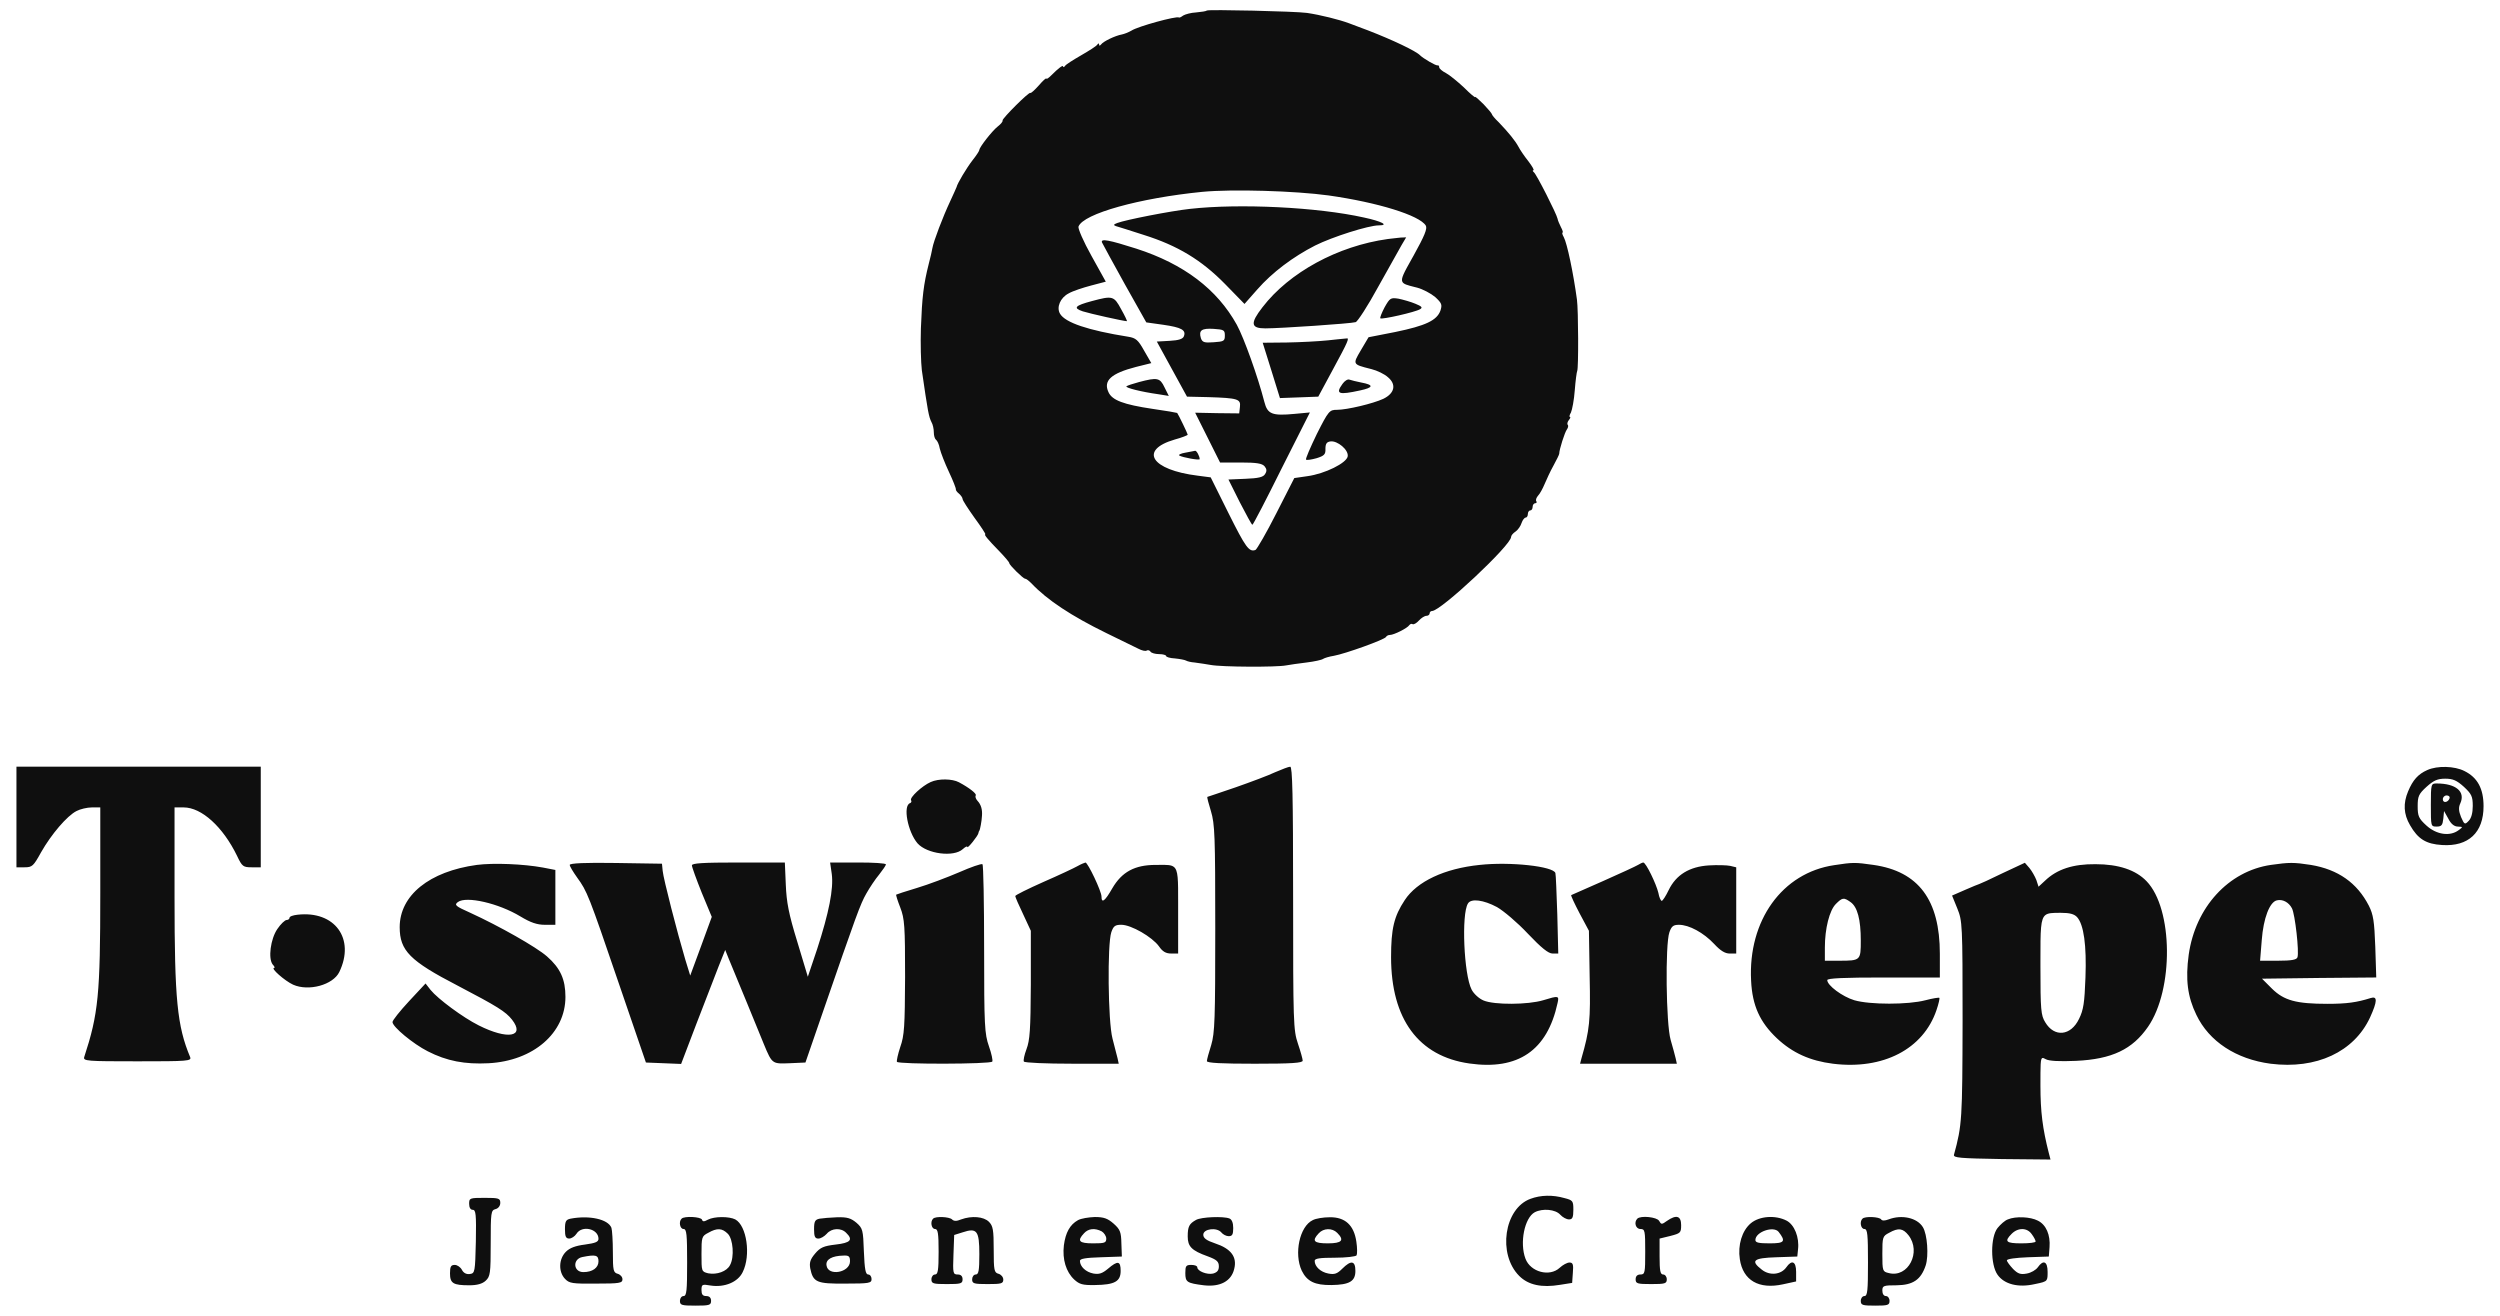 <svg xmlns="http://www.w3.org/2000/svg" xmlns:xlink="http://www.w3.org/1999/xlink" viewBox="0 0 114 60"><path d="M 55.034 0.48 C 55.001 0.513 54.783 0.545 54.542 0.567 C 54.302 0.578 54.04 0.655 53.952 0.709 C 53.865 0.775 53.778 0.819 53.756 0.797 C 53.658 0.72 51.888 1.201 51.593 1.397 C 51.462 1.474 51.266 1.55 51.156 1.572 C 50.851 1.627 50.304 1.889 50.206 2.031 C 50.151 2.096 50.119 2.096 50.119 2.031 C 50.119 1.965 50.086 1.965 50.031 2.042 C 49.988 2.107 49.66 2.315 49.3 2.522 C 48.939 2.73 48.611 2.937 48.568 3.003 C 48.524 3.069 48.48 3.079 48.48 3.036 C 48.48 2.948 48.284 3.09 47.934 3.44 C 47.814 3.56 47.716 3.626 47.716 3.582 C 47.716 3.538 47.563 3.669 47.377 3.888 C 47.181 4.106 47.017 4.259 46.984 4.237 C 46.929 4.172 45.695 5.406 45.717 5.493 C 45.739 5.537 45.641 5.657 45.499 5.766 C 45.236 5.974 44.658 6.717 44.658 6.837 C 44.658 6.88 44.516 7.099 44.341 7.317 C 44.079 7.656 43.653 8.366 43.62 8.53 C 43.609 8.562 43.478 8.857 43.325 9.185 C 42.997 9.884 42.571 10.998 42.517 11.315 C 42.495 11.435 42.429 11.752 42.353 12.025 C 42.113 12.975 42.047 13.532 41.993 14.974 C 41.971 15.662 41.993 16.525 42.036 16.885 C 42.309 18.775 42.353 19.004 42.473 19.244 C 42.539 19.354 42.582 19.561 42.582 19.714 C 42.582 19.867 42.626 20.009 42.681 20.053 C 42.735 20.085 42.823 20.26 42.855 20.457 C 42.899 20.643 43.085 21.123 43.27 21.516 C 43.456 21.91 43.598 22.27 43.587 22.314 C 43.576 22.346 43.642 22.445 43.729 22.51 C 43.817 22.587 43.893 22.696 43.893 22.751 C 43.893 22.816 44.144 23.198 44.439 23.613 C 44.745 24.029 44.963 24.367 44.931 24.367 C 44.854 24.367 45.04 24.596 45.586 25.154 C 45.826 25.405 46.023 25.634 46.023 25.678 C 46.023 25.765 46.656 26.388 46.744 26.388 C 46.798 26.388 46.918 26.486 47.039 26.606 C 47.749 27.36 48.863 28.092 50.446 28.867 C 51.08 29.173 51.724 29.49 51.899 29.577 C 52.063 29.664 52.238 29.708 52.292 29.664 C 52.347 29.632 52.423 29.654 52.467 29.719 C 52.5 29.774 52.675 29.828 52.86 29.828 C 53.035 29.828 53.177 29.872 53.177 29.916 C 53.177 29.959 53.352 30.014 53.581 30.025 C 53.8 30.047 54.029 30.09 54.084 30.123 C 54.138 30.156 54.313 30.2 54.477 30.21 L 54.572 30.224 L 54.572 30.224 C 54.742 30.248 55 30.284 55.198 30.32 C 55.7 30.418 58.223 30.429 58.649 30.342 C 58.813 30.309 59.228 30.254 59.577 30.21 C 59.938 30.167 60.276 30.09 60.331 30.047 C 60.397 30.003 60.615 29.938 60.823 29.905 C 61.325 29.817 63.16 29.162 63.204 29.042 C 63.226 28.998 63.302 28.954 63.378 28.954 C 63.564 28.954 64.187 28.638 64.263 28.507 C 64.307 28.452 64.372 28.43 64.416 28.463 C 64.471 28.485 64.591 28.419 64.7 28.299 C 64.809 28.179 64.962 28.081 65.05 28.081 C 65.126 28.081 65.192 28.026 65.192 27.971 C 65.192 27.906 65.246 27.862 65.301 27.862 C 65.705 27.862 68.905 24.859 68.905 24.487 C 68.905 24.422 68.993 24.313 69.113 24.236 C 69.222 24.16 69.342 23.985 69.386 23.843 C 69.429 23.712 69.517 23.602 69.571 23.602 C 69.626 23.602 69.67 23.526 69.67 23.439 C 69.67 23.351 69.724 23.275 69.779 23.275 C 69.844 23.275 69.888 23.198 69.888 23.111 C 69.888 23.024 69.943 22.947 70.008 22.947 C 70.063 22.947 70.096 22.904 70.052 22.849 C 70.019 22.794 70.063 22.685 70.139 22.598 C 70.216 22.521 70.347 22.281 70.434 22.073 C 70.522 21.866 70.696 21.484 70.838 21.232 C 70.98 20.97 71.101 20.73 71.101 20.686 C 71.101 20.501 71.352 19.714 71.45 19.583 C 71.505 19.507 71.526 19.419 71.494 19.376 C 71.45 19.343 71.472 19.244 71.537 19.157 C 71.603 19.081 71.625 19.015 71.592 19.015 C 71.548 19.015 71.57 18.917 71.636 18.808 C 71.69 18.688 71.778 18.24 71.81 17.792 C 71.843 17.355 71.898 16.962 71.92 16.918 C 71.985 16.82 71.974 14.133 71.909 13.663 C 71.745 12.451 71.461 11.097 71.308 10.813 C 71.243 10.703 71.221 10.605 71.253 10.605 C 71.286 10.605 71.253 10.496 71.177 10.354 C 71.111 10.223 71.035 10.048 71.024 9.971 C 70.98 9.753 70.063 7.94 69.943 7.853 C 69.888 7.809 69.877 7.765 69.921 7.765 C 69.976 7.765 69.866 7.579 69.692 7.35 C 69.517 7.132 69.309 6.826 69.244 6.695 C 69.091 6.411 68.796 6.05 68.337 5.57 C 68.162 5.406 68.031 5.242 68.031 5.209 C 68.031 5.177 67.857 4.969 67.649 4.751 C 67.442 4.543 67.267 4.39 67.267 4.423 C 67.267 4.467 67.037 4.27 66.753 3.986 C 66.459 3.713 66.098 3.418 65.934 3.331 C 65.759 3.243 65.628 3.123 65.628 3.069 C 65.628 3.003 65.596 2.97 65.552 2.981 C 65.476 3.003 64.897 2.664 64.755 2.522 C 64.569 2.326 63.509 1.823 62.384 1.387 C 62.3 1.355 62.202 1.319 62.101 1.281 C 61.887 1.202 61.659 1.118 61.511 1.059 C 61.074 0.895 60.2 0.677 59.599 0.589 C 59.053 0.513 55.099 0.425 55.034 0.48 Z M 60.582 8.912 C 62.821 9.229 64.733 9.819 65.017 10.288 C 65.093 10.43 64.962 10.747 64.46 11.654 L 64.375 11.805 C 64.022 12.436 63.872 12.703 63.95 12.852 C 64.007 12.962 64.187 13.007 64.499 13.086 L 64.5 13.086 C 64.539 13.096 64.58 13.106 64.623 13.117 C 64.875 13.183 65.246 13.379 65.443 13.543 C 65.748 13.827 65.77 13.893 65.683 14.166 C 65.519 14.613 65.006 14.854 63.63 15.138 L 62.406 15.378 L 62.057 15.968 L 62.038 16.001 C 61.868 16.291 61.778 16.444 61.819 16.547 C 61.863 16.662 62.071 16.714 62.509 16.824 L 62.537 16.831 C 62.799 16.896 63.138 17.06 63.291 17.202 C 63.684 17.53 63.597 17.934 63.083 18.185 C 62.614 18.404 61.423 18.688 60.964 18.688 C 60.626 18.688 60.582 18.731 60.047 19.791 C 59.752 20.402 59.523 20.927 59.556 20.959 C 59.588 20.992 59.807 20.959 60.036 20.894 C 60.386 20.785 60.451 20.719 60.44 20.468 C 60.44 20.238 60.495 20.151 60.67 20.129 C 60.986 20.086 61.5 20.512 61.456 20.806 C 61.412 21.112 60.418 21.604 59.621 21.713 L 59.02 21.8 L 58.201 23.406 C 57.753 24.291 57.316 25.044 57.251 25.077 C 56.956 25.186 56.803 24.968 56.017 23.395 L 55.208 21.768 L 54.619 21.691 C 52.489 21.429 51.921 20.522 53.57 20.042 C 53.898 19.955 54.16 19.845 54.16 19.823 C 54.16 19.78 53.734 18.895 53.679 18.83 C 53.668 18.819 53.166 18.731 52.554 18.644 C 51.233 18.447 50.708 18.251 50.545 17.879 C 50.304 17.355 50.665 17.027 51.801 16.732 L 52.5 16.558 L 52.172 15.99 C 51.899 15.498 51.79 15.411 51.451 15.356 C 49.605 15.061 48.579 14.712 48.338 14.308 C 48.164 14.013 48.349 13.576 48.731 13.379 C 48.917 13.27 49.387 13.117 49.758 13.019 L 50.424 12.844 L 49.769 11.664 C 49.409 11.02 49.147 10.419 49.179 10.332 C 49.398 9.742 51.964 9.032 54.826 8.748 C 56.202 8.617 59.064 8.704 60.582 8.912 Z M 0.75 37.255 L 0.75 39.549 L 1.121 39.549 C 1.471 39.549 1.525 39.494 1.875 38.861 C 2.334 38.052 3.055 37.201 3.491 36.982 C 3.655 36.895 3.972 36.818 4.191 36.818 L 4.573 36.818 L 4.573 40.718 C 4.573 45.36 4.485 46.233 3.841 48.199 C 3.786 48.385 3.95 48.396 6.266 48.396 C 8.581 48.396 8.745 48.385 8.669 48.199 C 8.079 46.79 7.959 45.567 7.959 40.936 L 7.959 36.818 L 8.374 36.818 C 9.193 36.818 10.165 37.703 10.809 39.025 C 11.039 39.516 11.093 39.549 11.476 39.549 L 11.891 39.549 L 11.891 37.255 L 11.891 34.961 L 6.32 34.961 L 0.75 34.961 Z M 58.147 35.213 C 57.852 35.355 57.033 35.661 56.345 35.902 C 55.996 36.018 55.676 36.128 55.441 36.209 L 55.44 36.21 L 55.44 36.21 L 55.439 36.21 C 55.212 36.288 55.067 36.338 55.056 36.338 C 55.034 36.349 55.111 36.644 55.22 36.994 C 55.395 37.573 55.416 38.108 55.416 42.335 C 55.416 46.496 55.395 47.097 55.231 47.654 C 55.122 47.993 55.034 48.32 55.034 48.386 C 55.034 48.473 55.711 48.506 57.219 48.506 C 58.89 48.506 59.403 48.473 59.403 48.364 C 59.403 48.298 59.305 47.938 59.185 47.588 C 58.977 46.977 58.966 46.627 58.966 40.948 C 58.966 36.229 58.933 34.962 58.835 34.962 C 58.759 34.962 58.453 35.082 58.147 35.213 Z M 109.809 36.087 C 110.028 35.563 110.268 35.3 110.683 35.115 C 111.142 34.907 111.928 34.929 112.376 35.158 C 112.977 35.453 113.25 35.967 113.25 36.764 C 113.25 37.966 112.562 38.61 111.36 38.533 C 110.629 38.49 110.257 38.26 109.897 37.627 C 109.602 37.124 109.58 36.633 109.809 36.087 Z M 112.758 36.753 C 112.758 36.316 112.704 36.207 112.354 35.879 C 112.027 35.584 111.852 35.508 111.502 35.508 C 111.153 35.508 110.978 35.584 110.65 35.879 C 110.29 36.207 110.246 36.316 110.246 36.764 C 110.246 37.212 110.29 37.321 110.65 37.649 C 111.109 38.064 111.721 38.151 112.114 37.856 C 112.321 37.704 112.311 37.703 112.083 37.693 L 112.081 37.692 C 111.917 37.692 111.764 37.572 111.644 37.332 L 111.448 36.982 L 111.415 37.332 C 111.382 37.627 111.338 37.692 111.109 37.692 C 110.847 37.692 110.847 37.682 110.847 36.709 C 110.847 35.748 110.858 35.726 111.109 35.726 C 111.994 35.726 112.431 36.098 112.19 36.633 C 112.103 36.819 112.114 36.982 112.223 37.256 C 112.376 37.605 112.398 37.616 112.573 37.43 C 112.693 37.31 112.758 37.07 112.758 36.753 Z M 111.393 36.447 C 111.393 36.633 111.633 36.6 111.699 36.404 C 111.721 36.327 111.666 36.272 111.568 36.272 C 111.47 36.272 111.393 36.349 111.393 36.447 Z M 21.743 39.44 C 19.58 39.735 18.226 40.827 18.226 42.28 C 18.226 43.35 18.695 43.82 20.869 44.945 C 22.682 45.895 23.053 46.125 23.348 46.496 C 23.96 47.283 23.152 47.424 21.83 46.758 C 21.109 46.398 19.962 45.546 19.635 45.142 L 19.405 44.847 L 18.652 45.655 C 18.236 46.103 17.898 46.529 17.898 46.605 C 17.898 46.824 18.837 47.599 19.503 47.938 C 20.377 48.386 21.196 48.539 22.278 48.484 C 24.32 48.375 25.784 47.108 25.784 45.458 C 25.784 44.661 25.554 44.148 24.943 43.613 C 24.462 43.187 22.758 42.225 21.448 41.625 C 20.76 41.319 20.705 41.264 20.88 41.133 C 21.262 40.849 22.736 41.188 23.73 41.789 C 24.2 42.073 24.495 42.171 24.845 42.171 L 25.325 42.171 L 25.325 40.926 L 25.325 39.67 L 24.757 39.56 C 23.872 39.397 22.507 39.342 21.743 39.44 Z M 26.319 40.018 C 26.133 39.756 25.98 39.505 25.98 39.44 C 25.98 39.363 26.69 39.33 28.088 39.352 L 30.186 39.385 L 30.218 39.713 C 30.251 40.073 30.885 42.531 31.245 43.743 L 31.474 44.486 L 31.966 43.153 L 32.457 41.81 L 31.999 40.707 C 31.758 40.106 31.551 39.538 31.551 39.461 C 31.551 39.363 32.042 39.33 33.67 39.33 L 35.789 39.33 L 35.832 40.335 C 35.865 41.143 35.963 41.668 36.357 42.946 L 36.837 44.54 L 37.263 43.273 C 37.798 41.624 38.017 40.532 37.929 39.855 L 37.853 39.33 L 39.131 39.33 C 39.83 39.33 40.398 39.363 40.398 39.418 C 40.398 39.461 40.256 39.669 40.092 39.876 C 39.917 40.084 39.655 40.477 39.502 40.75 C 39.229 41.231 39.065 41.679 37.482 46.266 L 36.728 48.451 L 36.018 48.483 L 35.99 48.484 C 35.634 48.498 35.44 48.506 35.298 48.424 C 35.126 48.324 35.03 48.093 34.819 47.582 L 34.795 47.522 C 34.533 46.867 33.593 44.595 33.222 43.699 L 33.069 43.317 L 32.763 44.082 C 32.691 44.264 32.564 44.594 32.412 44.991 L 32.411 44.993 C 32.216 45.5 31.979 46.118 31.758 46.681 L 31.059 48.516 L 30.251 48.483 L 29.454 48.451 L 28.219 44.846 C 26.832 40.783 26.778 40.652 26.319 40.018 Z M 43.729 39.779 C 43.194 40.008 42.331 40.336 41.818 40.489 C 41.305 40.642 40.879 40.784 40.868 40.795 C 40.846 40.806 40.933 41.079 41.053 41.385 C 41.25 41.898 41.272 42.226 41.272 44.552 C 41.261 46.802 41.239 47.217 41.053 47.741 C 40.944 48.069 40.879 48.375 40.9 48.419 C 40.977 48.539 45.182 48.528 45.248 48.408 C 45.28 48.364 45.215 48.047 45.095 47.709 C 44.898 47.141 44.876 46.791 44.876 43.274 C 44.876 41.177 44.843 39.429 44.8 39.408 C 44.745 39.375 44.275 39.539 43.729 39.779 Z M 47.585 40.215 C 48.284 39.91 48.983 39.582 49.136 39.494 C 49.289 39.407 49.452 39.342 49.496 39.331 C 49.605 39.331 50.228 40.641 50.228 40.882 C 50.228 41.209 50.381 41.1 50.719 40.51 C 51.156 39.757 51.746 39.44 52.696 39.44 C 52.728 39.44 52.759 39.44 52.788 39.44 L 52.88 39.439 L 52.881 39.439 L 52.881 39.439 C 53.205 39.436 53.404 39.434 53.527 39.531 C 53.726 39.686 53.725 40.096 53.723 41.169 L 53.723 41.169 C 53.723 41.281 53.723 41.399 53.723 41.526 L 53.723 43.481 L 53.406 43.481 C 53.166 43.481 53.013 43.394 52.849 43.153 C 52.543 42.727 51.582 42.17 51.134 42.17 C 50.85 42.17 50.774 42.225 50.676 42.509 C 50.49 43.055 50.523 46.572 50.73 47.359 C 50.79 47.603 50.859 47.868 50.908 48.054 L 50.931 48.141 C 50.943 48.189 50.953 48.227 50.96 48.254 L 51.014 48.505 L 48.884 48.505 C 47.705 48.505 46.722 48.462 46.689 48.407 C 46.656 48.352 46.711 48.101 46.809 47.839 C 46.962 47.435 46.995 46.954 47.006 44.901 L 47.006 42.444 L 46.656 41.69 C 46.46 41.286 46.296 40.903 46.296 40.86 C 46.296 40.816 46.875 40.532 47.585 40.215 Z M 67.474 39.44 C 65.869 39.604 64.613 40.194 64.056 41.046 C 63.564 41.788 63.433 42.356 63.433 43.645 C 63.433 46.474 64.689 48.167 67.005 48.495 C 69.222 48.811 70.555 47.905 71.024 45.742 C 71.101 45.404 71.079 45.393 70.369 45.611 C 69.681 45.819 68.141 45.83 67.649 45.622 C 67.442 45.535 67.201 45.316 67.103 45.12 C 66.754 44.442 66.633 41.679 66.939 41.199 C 67.081 40.958 67.649 41.035 68.261 41.362 C 68.567 41.537 69.2 42.072 69.67 42.575 C 70.292 43.23 70.609 43.481 70.795 43.481 L 71.057 43.481 L 71.013 41.701 C 70.98 40.729 70.948 39.877 70.926 39.811 C 70.838 39.506 68.872 39.287 67.474 39.44 Z M 73.11 40.172 C 73.897 39.823 74.607 39.495 74.694 39.44 C 74.782 39.386 74.891 39.331 74.934 39.331 C 75.055 39.331 75.524 40.303 75.623 40.718 C 75.655 40.915 75.732 41.079 75.775 41.079 C 75.819 41.079 75.961 40.86 76.092 40.587 C 76.431 39.888 77.042 39.517 77.927 39.462 C 78.309 39.44 78.746 39.451 78.899 39.484 L 79.172 39.55 L 79.172 41.516 L 79.172 43.482 L 78.877 43.482 C 78.659 43.482 78.451 43.351 78.167 43.045 C 77.687 42.531 77.021 42.171 76.562 42.171 C 76.3 42.171 76.223 42.236 76.125 42.51 C 75.928 43.067 75.972 46.693 76.18 47.414 C 76.278 47.741 76.376 48.124 76.409 48.255 L 76.464 48.506 L 74.257 48.506 L 72.051 48.506 L 72.116 48.255 C 72.488 46.966 72.532 46.54 72.488 44.519 L 72.455 42.444 L 72.029 41.647 C 71.8 41.21 71.625 40.838 71.647 40.817 C 71.669 40.806 72.335 40.511 73.11 40.172 Z M 83.64 39.451 C 81.27 39.8 79.708 41.974 79.85 44.716 C 79.904 45.862 80.254 46.616 81.029 47.348 C 81.739 48.014 82.537 48.374 83.585 48.506 C 85.868 48.79 87.703 47.839 88.304 46.059 C 88.402 45.775 88.457 45.524 88.435 45.502 C 88.413 45.48 88.129 45.524 87.801 45.611 C 87.015 45.819 85.267 45.819 84.557 45.611 C 84.011 45.447 83.323 44.934 83.323 44.694 C 83.323 44.606 84.098 44.574 85.89 44.574 L 88.457 44.574 L 88.457 43.492 C 88.457 41.035 87.484 39.735 85.431 39.44 C 84.59 39.32 84.492 39.32 83.64 39.451 Z M 84.382 41.133 C 84.699 41.351 84.852 41.93 84.852 42.891 C 84.852 43.798 84.841 43.809 83.858 43.809 L 83.214 43.809 L 83.214 43.208 C 83.214 42.345 83.421 41.515 83.716 41.22 C 84.011 40.925 84.077 40.915 84.382 41.133 Z M 90.248 40.314 C 90.27 40.314 90.75 40.095 91.307 39.822 L 92.334 39.342 L 92.542 39.582 C 92.651 39.713 92.793 39.964 92.858 40.128 L 92.957 40.434 L 93.252 40.161 C 93.798 39.637 94.529 39.396 95.556 39.407 C 96.605 39.407 97.391 39.669 97.883 40.183 C 99.095 41.439 99.128 45.12 97.948 46.824 C 97.238 47.85 96.31 48.298 94.671 48.375 C 93.907 48.407 93.437 48.385 93.284 48.298 C 93.215 48.26 93.166 48.234 93.131 48.246 C 93.044 48.277 93.044 48.552 93.044 49.51 C 93.044 50.69 93.142 51.466 93.426 52.58 L 93.503 52.875 L 91.286 52.853 C 89.363 52.82 89.068 52.798 89.101 52.656 C 89.472 51.302 89.483 51.04 89.494 46.54 C 89.494 42.127 89.483 41.996 89.254 41.428 L 89.014 40.838 L 89.614 40.576 C 89.942 40.434 90.226 40.314 90.248 40.314 Z M 95.097 44.574 C 95.152 43.11 95.021 42.16 94.715 41.821 C 94.584 41.679 94.377 41.625 93.983 41.625 L 93.889 41.625 C 93.596 41.628 93.405 41.629 93.279 41.721 C 93.043 41.895 93.043 42.39 93.044 43.822 L 93.044 44.06 C 93.044 46.059 93.066 46.299 93.263 46.616 C 93.678 47.315 94.431 47.239 94.803 46.463 C 95.01 46.048 95.054 45.72 95.097 44.574 Z M 103.551 39.44 C 101.618 39.724 100.11 41.373 99.805 43.536 C 99.652 44.661 99.75 45.447 100.154 46.277 C 100.733 47.49 101.967 48.298 103.54 48.506 C 105.626 48.768 107.341 47.97 108.073 46.398 C 108.411 45.655 108.422 45.404 108.095 45.513 C 107.472 45.709 107.013 45.775 106.129 45.775 C 104.709 45.775 104.152 45.622 103.606 45.087 L 103.147 44.628 L 105.757 44.595 L 108.357 44.573 L 108.313 43.175 C 108.269 42.007 108.226 41.712 108.018 41.297 C 107.483 40.259 106.62 39.648 105.375 39.44 C 104.6 39.32 104.392 39.32 103.551 39.44 Z M 104.512 41.417 C 104.654 41.679 104.851 43.427 104.763 43.656 C 104.72 43.765 104.501 43.809 103.879 43.809 L 103.06 43.809 L 103.136 42.869 C 103.212 41.865 103.496 41.133 103.824 41.056 C 104.086 40.991 104.37 41.144 104.512 41.417 Z M 69.277 58.183 C 68.283 57.189 68.589 55.103 69.79 54.666 C 70.26 54.491 70.806 54.48 71.341 54.633 C 71.723 54.731 71.745 54.764 71.745 55.168 C 71.745 55.518 71.701 55.605 71.548 55.605 C 71.428 55.605 71.254 55.507 71.144 55.387 C 70.926 55.146 70.347 55.092 69.987 55.277 C 69.517 55.529 69.288 56.676 69.561 57.396 C 69.79 58.008 70.664 58.237 71.122 57.811 C 71.264 57.68 71.461 57.571 71.57 57.571 C 71.723 57.571 71.756 57.659 71.723 58.03 L 71.69 58.5 L 71.144 58.587 C 70.303 58.729 69.692 58.598 69.277 58.183 Z M 21.393 54.895 C 21.393 55.07 21.459 55.168 21.557 55.168 C 21.699 55.168 21.721 55.376 21.699 56.61 C 21.666 58.008 21.656 58.063 21.426 58.095 C 21.273 58.117 21.142 58.052 21.066 57.91 C 21 57.779 20.847 57.68 20.738 57.68 C 20.563 57.68 20.52 57.757 20.52 58.063 C 20.52 58.521 20.662 58.609 21.404 58.609 C 21.754 58.609 21.994 58.543 22.147 58.401 C 22.355 58.205 22.376 58.074 22.376 56.697 C 22.376 55.288 22.387 55.19 22.595 55.136 C 22.726 55.103 22.813 54.983 22.813 54.852 C 22.813 54.644 22.748 54.622 22.103 54.622 C 21.415 54.622 21.393 54.633 21.393 54.895 Z M 25.762 56.052 C 25.762 55.692 25.806 55.616 26.014 55.572 C 26.876 55.408 27.728 55.594 27.881 55.987 C 27.914 56.085 27.947 56.588 27.947 57.101 C 27.947 57.931 27.969 58.029 28.165 58.084 C 28.285 58.117 28.384 58.226 28.384 58.335 C 28.384 58.51 28.253 58.532 27.182 58.532 C 26.09 58.543 25.959 58.521 25.762 58.313 C 25.456 57.986 25.478 57.407 25.806 57.079 C 25.981 56.904 26.243 56.806 26.68 56.751 C 27.149 56.686 27.291 56.631 27.291 56.489 C 27.291 56.031 26.538 55.856 26.287 56.26 C 26.21 56.38 26.057 56.478 25.959 56.478 C 25.806 56.478 25.762 56.391 25.762 56.052 Z M 26.603 58.008 C 27.018 58.008 27.291 57.811 27.291 57.516 C 27.291 57.232 27.16 57.199 26.56 57.32 C 26.101 57.407 26.134 58.008 26.603 58.008 Z M 31.081 55.572 C 30.939 55.703 31.005 56.042 31.169 56.042 C 31.311 56.042 31.333 56.282 31.333 57.571 C 31.333 58.86 31.311 59.1 31.169 59.1 C 31.081 59.1 31.005 59.198 31.005 59.319 C 31.005 59.515 31.081 59.537 31.715 59.537 C 32.348 59.537 32.425 59.515 32.425 59.319 C 32.425 59.177 32.348 59.1 32.206 59.1 C 32.042 59.1 31.988 59.024 31.988 58.827 C 31.988 58.565 32.021 58.554 32.403 58.62 C 33.036 58.718 33.648 58.467 33.867 58.008 C 34.249 57.243 34.052 55.889 33.528 55.605 C 33.244 55.463 32.578 55.463 32.283 55.616 C 32.108 55.714 32.042 55.714 32.01 55.616 C 31.966 55.485 31.201 55.441 31.081 55.572 Z M 33.189 56.26 C 33.43 56.501 33.495 57.32 33.288 57.691 C 33.146 57.975 32.687 58.139 32.294 58.063 C 31.988 57.986 31.988 57.975 31.988 57.189 C 31.988 56.413 31.999 56.37 32.294 56.217 C 32.698 55.987 32.927 55.998 33.189 56.26 Z M 37.121 56.053 C 37.121 55.692 37.165 55.616 37.372 55.572 C 37.503 55.55 37.864 55.518 38.181 55.507 C 38.639 55.496 38.803 55.55 39.054 55.758 C 39.338 56.009 39.36 56.075 39.393 57.069 C 39.426 57.877 39.469 58.117 39.59 58.117 C 39.677 58.117 39.743 58.215 39.743 58.325 C 39.743 58.51 39.644 58.532 38.552 58.532 C 37.241 58.543 37.077 58.477 36.946 57.833 C 36.903 57.571 36.946 57.429 37.165 57.167 C 37.405 56.883 37.558 56.817 38.104 56.752 C 38.792 56.675 38.912 56.533 38.585 56.217 C 38.355 55.976 37.919 55.998 37.7 56.26 C 37.591 56.38 37.427 56.479 37.318 56.479 C 37.165 56.479 37.121 56.391 37.121 56.053 Z M 37.689 57.702 C 37.755 58.215 38.76 58.03 38.76 57.516 C 38.76 57.287 38.705 57.243 38.465 57.254 C 37.94 57.265 37.645 57.429 37.689 57.702 Z M 42.55 55.572 C 42.408 55.703 42.473 56.042 42.637 56.042 C 42.768 56.042 42.801 56.228 42.801 57.08 C 42.801 57.932 42.768 58.117 42.637 58.117 C 42.55 58.117 42.473 58.216 42.473 58.336 C 42.473 58.532 42.55 58.554 43.183 58.554 C 43.817 58.554 43.893 58.532 43.893 58.336 C 43.893 58.194 43.817 58.117 43.675 58.117 C 43.456 58.117 43.445 58.063 43.478 57.211 L 43.511 56.315 L 43.893 56.195 C 44.548 55.976 44.658 56.118 44.658 57.189 C 44.658 57.942 44.625 58.117 44.494 58.117 C 44.406 58.117 44.33 58.216 44.33 58.336 C 44.33 58.532 44.406 58.554 45.04 58.554 C 45.663 58.554 45.75 58.532 45.75 58.347 C 45.75 58.237 45.652 58.117 45.531 58.084 C 45.335 58.03 45.313 57.932 45.313 56.981 C 45.313 56.075 45.28 55.9 45.095 55.714 C 44.854 55.474 44.308 55.43 43.828 55.605 C 43.62 55.692 43.5 55.692 43.413 55.605 C 43.292 55.485 42.659 55.452 42.55 55.572 Z M 48.513 56.785 C 48.59 56.206 48.786 55.845 49.158 55.638 C 49.3 55.561 49.638 55.507 49.922 55.496 C 50.337 55.496 50.512 55.561 50.785 55.801 C 51.08 56.064 51.124 56.184 51.135 56.697 L 51.157 57.298 L 50.206 57.331 C 49.518 57.352 49.245 57.396 49.245 57.494 C 49.245 57.757 49.518 58.008 49.857 58.073 C 50.119 58.117 50.261 58.073 50.523 57.855 C 50.971 57.473 51.102 57.494 51.102 57.953 C 51.102 58.434 50.829 58.587 49.933 58.598 C 49.365 58.609 49.223 58.565 48.983 58.346 C 48.612 57.997 48.437 57.429 48.513 56.785 Z M 50.446 56.479 C 50.446 56.369 50.348 56.217 50.239 56.151 C 49.922 55.987 49.627 56.02 49.431 56.238 C 49.103 56.588 49.201 56.697 49.846 56.697 C 50.37 56.697 50.446 56.675 50.446 56.479 Z M 54.542 55.627 C 54.226 55.802 54.16 55.933 54.16 56.381 C 54.16 56.839 54.335 57.025 55.067 57.287 C 55.482 57.44 55.58 57.528 55.58 57.746 C 55.58 57.932 55.504 58.019 55.318 58.074 C 55.045 58.139 54.597 57.964 54.597 57.79 C 54.597 57.724 54.477 57.68 54.324 57.68 C 54.084 57.68 54.051 57.724 54.051 58.052 C 54.051 58.467 54.127 58.511 54.892 58.609 C 55.635 58.696 56.148 58.423 56.279 57.866 C 56.421 57.32 56.137 56.938 55.405 56.697 C 55.012 56.566 54.87 56.457 54.87 56.304 C 54.87 56.031 55.482 55.955 55.689 56.195 C 55.766 56.293 55.919 56.37 56.028 56.37 C 56.192 56.37 56.235 56.293 56.235 55.998 C 56.235 55.758 56.17 55.605 56.061 55.562 C 55.777 55.452 54.772 55.496 54.542 55.627 Z M 59.359 57.942 C 58.999 57.167 59.261 55.922 59.862 55.638 C 60.004 55.561 60.353 55.507 60.637 55.507 C 61.336 55.496 61.741 55.867 61.85 56.621 C 61.893 56.905 61.893 57.178 61.861 57.243 C 61.828 57.298 61.38 57.352 60.867 57.352 C 60.19 57.352 59.949 57.385 59.949 57.494 C 59.949 57.757 60.222 58.008 60.572 58.073 C 60.856 58.128 60.976 58.084 61.205 57.855 C 61.609 57.451 61.806 57.484 61.806 57.953 C 61.806 58.423 61.544 58.587 60.714 58.598 C 59.96 58.609 59.6 58.434 59.359 57.942 Z M 60.55 56.697 C 61.194 56.697 61.315 56.555 60.976 56.217 C 60.747 55.987 60.353 55.998 60.135 56.238 C 59.807 56.588 59.906 56.697 60.55 56.697 Z M 74.661 55.572 C 74.498 55.736 74.585 56.042 74.803 56.042 C 75.011 56.042 75.022 56.118 75.022 57.08 C 75.022 58.041 75.011 58.117 74.803 58.117 C 74.661 58.117 74.585 58.194 74.585 58.336 C 74.585 58.532 74.661 58.554 75.295 58.554 C 75.928 58.554 76.005 58.532 76.005 58.336 C 76.005 58.216 75.928 58.117 75.841 58.117 C 75.71 58.117 75.677 57.953 75.677 57.298 L 75.677 56.479 L 76.169 56.359 C 76.628 56.239 76.66 56.217 76.66 55.867 C 76.66 55.441 76.442 55.376 76.016 55.671 C 75.776 55.845 75.754 55.845 75.655 55.671 C 75.557 55.496 74.814 55.419 74.661 55.572 Z M 79.336 57.418 C 79.238 56.774 79.434 56.119 79.838 55.78 C 80.232 55.452 80.952 55.398 81.466 55.66 C 81.826 55.846 82.056 56.424 81.99 56.971 L 81.957 57.298 L 81.007 57.331 C 79.948 57.364 79.806 57.484 80.341 57.899 C 80.701 58.183 81.215 58.128 81.455 57.79 C 81.706 57.429 81.903 57.517 81.903 57.997 L 81.903 58.434 L 81.302 58.565 C 80.21 58.805 79.478 58.39 79.336 57.418 Z M 80.701 56.697 C 81.378 56.697 81.444 56.61 81.105 56.173 C 80.876 55.889 80.046 56.173 80.046 56.544 C 80.046 56.665 80.199 56.697 80.701 56.697 Z M 84.929 55.572 C 84.787 55.703 84.852 56.042 85.016 56.042 C 85.158 56.042 85.18 56.282 85.18 57.571 C 85.18 58.86 85.158 59.1 85.016 59.1 C 84.929 59.1 84.852 59.198 84.852 59.319 C 84.852 59.515 84.929 59.537 85.507 59.537 C 86.086 59.537 86.163 59.515 86.163 59.319 C 86.163 59.198 86.086 59.1 85.999 59.1 C 85.901 59.1 85.835 59.002 85.835 58.849 C 85.835 58.63 85.89 58.609 86.49 58.609 C 87.233 58.598 87.594 58.357 87.812 57.702 C 87.954 57.265 87.888 56.282 87.681 55.955 C 87.419 55.529 86.72 55.376 86.119 55.605 C 85.944 55.671 85.824 55.671 85.78 55.605 C 85.704 55.485 85.038 55.452 84.929 55.572 Z M 87.026 56.326 C 87.626 57.091 87.015 58.281 86.13 58.052 C 85.846 57.986 85.835 57.964 85.835 57.178 C 85.835 56.413 85.846 56.37 86.141 56.217 C 86.567 55.976 86.774 56.009 87.026 56.326 Z M 91.088 55.998 C 91.22 55.835 91.427 55.649 91.558 55.605 C 91.919 55.452 92.585 55.485 92.923 55.66 C 93.306 55.846 93.502 56.315 93.459 56.872 L 93.426 57.298 L 92.476 57.331 C 91.919 57.353 91.514 57.407 91.514 57.473 C 91.514 57.528 91.646 57.702 91.798 57.866 C 92.017 58.085 92.137 58.128 92.421 58.074 C 92.618 58.041 92.836 57.91 92.923 57.79 C 93.175 57.429 93.371 57.517 93.371 57.997 C 93.371 58.192 93.371 58.3 93.32 58.371 C 93.256 58.458 93.113 58.488 92.792 58.554 C 92.039 58.729 91.394 58.565 91.088 58.128 C 90.761 57.67 90.761 56.413 91.088 55.998 Z M 92.825 56.61 C 92.825 56.566 92.749 56.413 92.65 56.282 C 92.443 55.977 92.028 55.966 91.733 56.261 C 91.383 56.61 91.471 56.697 92.17 56.697 C 92.53 56.697 92.825 56.665 92.825 56.61 Z M 50.949 10.168 C 51.32 10.026 53.374 9.622 54.269 9.524 C 56.53 9.272 60.08 9.447 62.188 9.917 C 63.007 10.092 63.357 10.277 62.876 10.277 C 62.406 10.277 60.757 10.802 59.971 11.195 C 58.966 11.708 58.016 12.418 57.328 13.204 L 56.749 13.86 L 55.864 12.953 C 54.783 11.85 53.69 11.195 52.161 10.714 C 51.55 10.518 50.971 10.332 50.883 10.31 C 50.763 10.266 50.774 10.234 50.949 10.168 Z M 63.28 10.9 C 61.008 11.216 58.791 12.418 57.568 14.012 C 57 14.744 57.033 14.974 57.699 14.974 C 58.376 14.974 61.62 14.755 61.817 14.69 C 61.904 14.668 62.374 13.947 62.843 13.084 C 63.324 12.232 63.804 11.369 63.914 11.173 L 64.121 10.823 L 63.859 10.834 C 63.757 10.842 63.576 10.864 63.414 10.884 L 63.414 10.884 Z M 51.288 12.953 C 50.752 11.992 50.294 11.14 50.25 11.053 C 50.184 10.867 50.578 10.944 51.812 11.337 C 53.985 12.036 55.504 13.194 56.399 14.81 C 56.727 15.411 57.36 17.18 57.655 18.327 C 57.797 18.884 58.005 18.971 59.032 18.873 L 59.731 18.808 L 58.442 21.363 C 57.743 22.772 57.142 23.93 57.109 23.93 C 57.076 23.93 56.825 23.461 56.53 22.893 L 56.017 21.866 L 56.792 21.833 C 57.382 21.811 57.612 21.757 57.688 21.615 C 57.775 21.484 57.765 21.385 57.666 21.265 C 57.557 21.134 57.306 21.09 56.574 21.09 L 55.635 21.09 L 55.067 19.954 L 54.499 18.819 L 55.504 18.84 L 56.508 18.851 L 56.541 18.556 C 56.585 18.196 56.454 18.152 55.1 18.109 L 54.127 18.087 L 53.439 16.831 L 52.751 15.575 L 53.341 15.542 C 53.756 15.52 53.942 15.454 53.985 15.334 C 54.095 15.05 53.876 14.93 53.046 14.81 L 52.271 14.701 Z M 55.34 15.607 C 55.809 15.575 55.853 15.553 55.853 15.301 C 55.853 15.05 55.809 15.028 55.34 14.996 C 54.794 14.963 54.652 15.061 54.761 15.422 C 54.826 15.607 54.914 15.64 55.34 15.607 Z M 49.791 13.729 C 49.016 13.936 48.917 14.045 49.376 14.198 C 49.682 14.297 51.244 14.646 51.386 14.646 C 51.408 14.646 51.298 14.406 51.124 14.1 C 50.796 13.488 50.73 13.477 49.791 13.729 Z M 62.942 14.515 C 62.92 14.482 63.007 14.264 63.138 14.013 C 63.379 13.587 63.412 13.565 63.772 13.62 C 63.979 13.663 64.329 13.762 64.537 13.849 C 64.831 13.969 64.886 14.024 64.755 14.1 C 64.547 14.231 63.007 14.581 62.942 14.515 Z M 60.55 15.52 C 60.134 15.564 59.293 15.607 58.682 15.618 L 57.579 15.629 L 57.972 16.885 L 58.365 18.152 L 59.239 18.12 L 60.113 18.087 L 60.79 16.831 C 61.478 15.564 61.543 15.4 61.401 15.433 C 61.368 15.433 61.213 15.449 60.999 15.472 L 60.999 15.472 L 60.999 15.472 C 60.867 15.487 60.712 15.503 60.55 15.52 Z M 51.364 17.617 C 51.397 17.584 51.659 17.497 51.943 17.421 C 52.773 17.202 52.893 17.224 53.101 17.661 L 53.297 18.054 L 52.828 17.978 C 52.041 17.868 51.31 17.683 51.364 17.617 Z M 61.216 17.508 C 60.888 17.966 61.03 18.021 62.024 17.803 C 62.636 17.672 62.658 17.551 62.068 17.442 C 61.86 17.398 61.62 17.344 61.533 17.311 C 61.456 17.278 61.314 17.366 61.216 17.508 Z M 53.778 20.773 C 53.723 20.741 53.843 20.675 54.051 20.642 C 54.158 20.62 54.266 20.6 54.349 20.585 L 54.349 20.585 C 54.426 20.571 54.483 20.56 54.499 20.555 C 54.564 20.544 54.706 20.806 54.706 20.937 C 54.706 21.003 53.92 20.861 53.778 20.773 Z M 42.44 35.661 C 42.047 35.835 41.468 36.371 41.545 36.491 C 41.577 36.545 41.556 36.6 41.501 36.622 C 41.162 36.731 41.392 37.932 41.84 38.457 C 42.266 38.937 43.489 39.101 43.904 38.719 C 44.013 38.621 44.111 38.566 44.111 38.621 C 44.111 38.719 44.592 38.118 44.614 37.998 C 44.625 37.943 44.636 37.9 44.658 37.878 C 44.69 37.845 44.767 37.441 44.778 37.201 C 44.8 36.906 44.734 36.687 44.57 36.513 C 44.494 36.425 44.461 36.327 44.494 36.272 C 44.548 36.196 44.199 35.923 43.729 35.672 C 43.423 35.508 42.801 35.497 42.44 35.661 Z M 13.201 41.854 C 13.201 41.788 13.365 41.734 13.562 41.712 C 15.266 41.515 16.205 42.804 15.473 44.322 C 15.189 44.912 14.075 45.218 13.365 44.901 C 12.983 44.726 12.316 44.137 12.502 44.137 C 12.546 44.137 12.513 44.06 12.437 43.984 C 12.218 43.711 12.338 42.815 12.644 42.367 C 12.797 42.138 12.994 41.952 13.07 41.952 C 13.136 41.952 13.201 41.909 13.201 41.854 Z" fill="#0F0F0F"></path></svg>